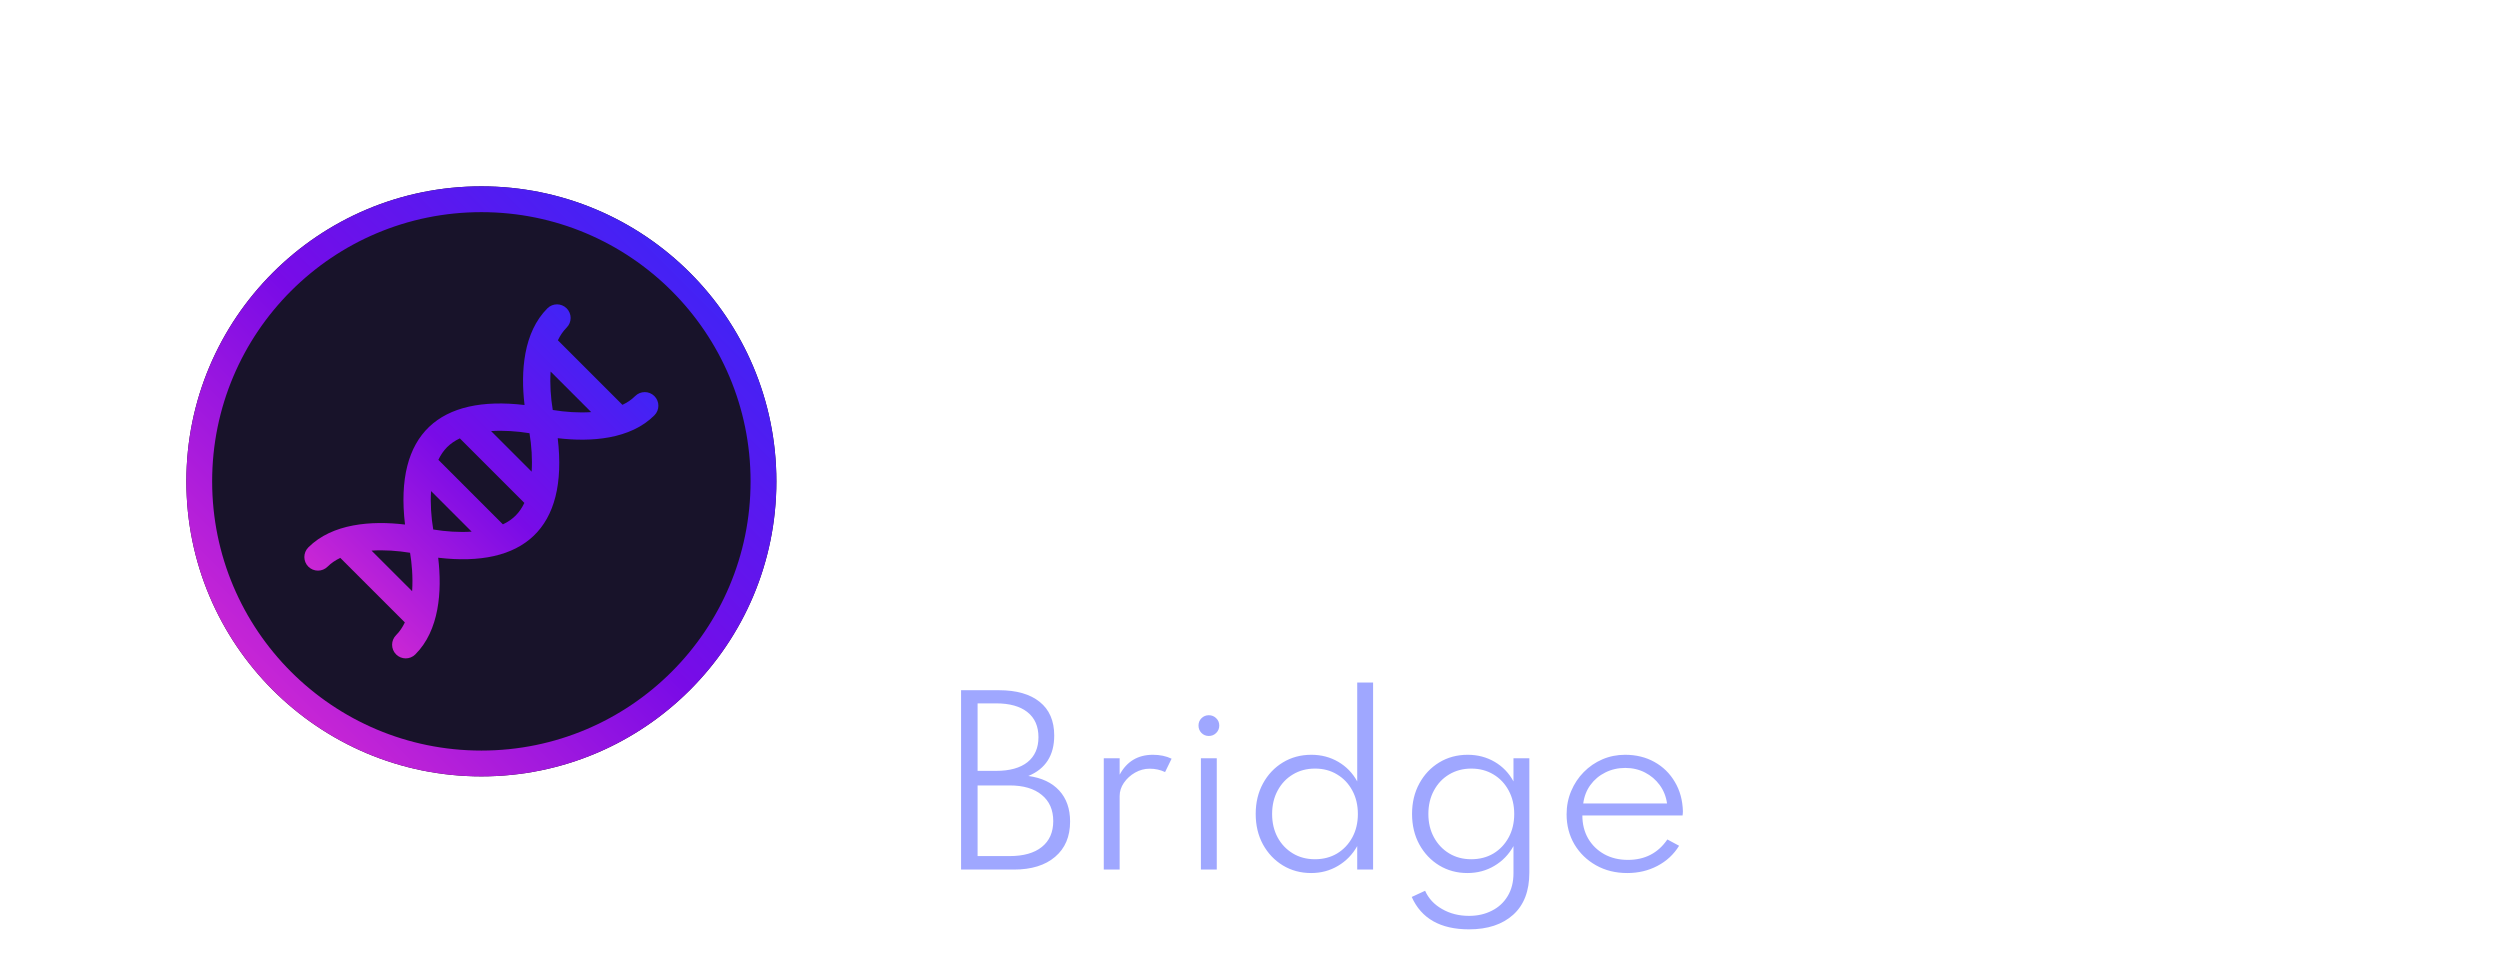 <svg width="161" height="62" viewBox="0 0 161 62" fill="none" xmlns="http://www.w3.org/2000/svg">
<g filter="url(#filter0_d)">
<path d="M31 46C41.493 46 50 37.493 50 27C50 16.507 41.493 8 31 8C20.507 8 12 16.507 12 27C12 37.493 20.507 46 31 46Z" fill="#18132A"/>
<path fill-rule="evenodd" clip-rule="evenodd" d="M31 44.337C40.575 44.337 48.337 36.575 48.337 27C48.337 17.425 40.575 9.662 31 9.662C21.425 9.662 13.662 17.425 13.662 27C13.662 36.575 21.425 44.337 31 44.337ZM50 27C50 37.493 41.493 46 31 46C20.507 46 12 37.493 12 27C12 16.507 20.507 8 31 8C41.493 8 50 16.507 50 27Z" fill="url(#paint0_linear)"/>
<path d="M42.143 21.508C41.801 21.166 41.245 21.165 40.903 21.508C40.668 21.743 40.389 21.927 40.085 22.072L35.928 17.915C36.073 17.611 36.257 17.332 36.492 17.097C36.834 16.755 36.834 16.199 36.492 15.857C36.15 15.514 35.594 15.514 35.252 15.857C33.708 17.401 33.523 19.918 33.781 22.083C28.348 21.44 25.389 23.916 26.083 29.781C23.92 29.523 21.401 29.708 19.857 31.252C19.514 31.594 19.514 32.15 19.857 32.492C20.199 32.834 20.755 32.834 21.097 32.492C21.332 32.257 21.611 32.073 21.915 31.928L26.072 36.084C25.925 36.392 25.74 36.671 25.508 36.903C25.166 37.245 25.166 37.801 25.508 38.143C25.85 38.486 26.406 38.486 26.748 38.143C28.292 36.599 28.477 34.082 28.219 31.917C33.653 32.559 36.611 30.084 35.917 24.219C38.078 24.476 40.599 24.292 42.143 22.748C42.486 22.405 42.486 21.85 42.143 21.508ZM26.541 34.073L23.927 31.46C24.746 31.405 25.615 31.468 26.408 31.598C26.517 32.248 26.603 33.157 26.541 34.073ZM27.9 30.1C27.769 29.304 27.708 28.434 27.762 27.625L30.375 30.238C29.559 30.292 28.692 30.23 27.9 30.1ZM32.387 29.769L28.231 25.613C28.53 24.983 28.951 24.546 29.613 24.231L33.769 28.387C33.47 29.017 33.049 29.454 32.387 29.769ZM34.238 26.375L31.625 23.762C32.44 23.708 33.308 23.77 34.1 23.899C34.231 24.696 34.292 25.566 34.238 26.375ZM35.597 22.403C35.467 21.606 35.406 20.736 35.46 19.927L38.073 22.54C37.257 22.595 36.389 22.532 35.597 22.403Z" fill="url(#paint1_linear)"/>
<path fill-rule="evenodd" clip-rule="evenodd" d="M144.728 34.717H149V23.544H144.728V34.717ZM146.864 22.927C148.073 22.927 148.99 22.076 148.99 20.963C148.99 19.85 148.073 19 146.864 19C145.655 19 144.738 19.85 144.738 20.963C144.738 22.076 145.655 22.927 146.864 22.927ZM96.948 19.86C92.301 19.86 89.373 22.755 89.373 27.42C89.373 32.085 92.291 34.97 96.948 34.97C101.596 34.97 104.524 32.085 104.524 27.42C104.524 22.755 101.596 19.86 96.948 19.86ZM96.948 23.281C98.793 23.281 100.022 24.89 100.022 27.42C100.022 29.94 98.803 31.549 96.948 31.549C95.094 31.549 93.874 29.94 93.874 27.42C93.874 24.89 95.104 23.281 96.948 23.281ZM66.418 31.306H72.608V34.717H62V20.113H72.608V23.524H66.418V25.882H72.222V28.958H66.418V31.306ZM88.8 20.113L84.236 34.717H78.505L73.941 20.113H79.026L81.433 30.648H81.516L83.924 20.113H88.8ZM128.08 27.764C128.007 26.762 127.288 26.114 126.287 26.114C125.318 26.114 124.579 26.803 124.495 27.764H128.08ZM126.392 32.156C127.256 32.156 127.955 31.762 128.205 31.094H132.008C131.654 33.502 129.486 35 126.329 35C122.557 35 120.317 32.824 120.317 29.191C120.317 25.538 122.578 23.261 126.194 23.261C129.757 23.261 132.06 25.467 132.06 28.887V30.011H124.433V30.274C124.433 31.367 125.245 32.156 126.392 32.156ZM105.861 20H112.368C113.839 20 115.134 20.307 116.253 20.921C117.384 21.521 118.258 22.386 118.874 23.514C119.503 24.643 119.817 25.971 119.817 27.5C119.817 29.029 119.503 30.357 118.874 31.486C118.258 32.614 117.384 33.486 116.253 34.1C115.134 34.7 113.839 35 112.368 35H105.861V20ZM112.179 31.057C113.135 31.057 113.895 30.75 114.461 30.136C115.039 29.507 115.329 28.629 115.329 27.5C115.329 26.371 115.039 25.5 114.461 24.886C113.895 24.257 113.135 23.943 112.179 23.943H110.312V31.057H112.179ZM137.324 26.386V23.814H143.741V20H132.776V34.731H137.324V30.2H142.951V26.386H137.324Z" fill="white"/>
</g>
<path d="M61.893 56H65.295C66.424 56 67.309 55.727 67.948 55.181C68.592 54.635 68.914 53.877 68.914 52.906C68.914 52.085 68.681 51.42 68.214 50.911C67.747 50.402 67.085 50.09 66.226 49.973C67.337 49.511 67.892 48.643 67.892 47.369C67.892 46.422 67.579 45.698 66.954 45.199C66.333 44.7 65.461 44.45 64.336 44.45H61.893V56ZM62.957 49.644V45.297H64.147C65.024 45.297 65.699 45.486 66.17 45.864C66.641 46.237 66.877 46.774 66.877 47.474C66.877 48.169 66.641 48.706 66.17 49.084C65.699 49.457 65.024 49.644 64.147 49.644H62.957ZM62.957 55.132V50.582H65.015C65.906 50.582 66.597 50.785 67.087 51.191C67.582 51.592 67.829 52.155 67.829 52.878C67.829 53.597 67.584 54.152 67.094 54.544C66.609 54.936 65.916 55.132 65.015 55.132H62.957ZM71.083 56H72.105V51.268C72.105 50.965 72.196 50.68 72.378 50.414C72.565 50.143 72.805 49.924 73.099 49.756C73.398 49.588 73.71 49.504 74.037 49.504C74.397 49.504 74.728 49.576 75.031 49.721L75.451 48.86C75.101 48.692 74.7 48.608 74.247 48.608C73.281 48.608 72.567 49.035 72.105 49.889V48.832H71.083V56ZM77.849 47.397C78.035 47.397 78.194 47.332 78.325 47.201C78.456 47.07 78.521 46.912 78.521 46.725C78.521 46.538 78.456 46.382 78.325 46.256C78.194 46.125 78.035 46.06 77.849 46.06C77.662 46.06 77.504 46.125 77.373 46.256C77.247 46.382 77.184 46.538 77.184 46.725C77.184 46.912 77.247 47.07 77.373 47.201C77.504 47.332 77.662 47.397 77.849 47.397ZM77.338 56H78.36V48.832H77.338V56ZM84.437 56.224C85.072 56.224 85.648 56.07 86.166 55.762C86.689 55.454 87.102 55.029 87.405 54.488V56H88.427V43.953H87.405V50.323C87.111 49.786 86.705 49.366 86.187 49.063C85.669 48.76 85.09 48.608 84.451 48.608C83.765 48.608 83.151 48.774 82.61 49.105C82.073 49.432 81.649 49.882 81.336 50.456C81.023 51.03 80.867 51.683 80.867 52.416C80.867 53.153 81.023 53.809 81.336 54.383C81.653 54.957 82.08 55.407 82.617 55.734C83.158 56.061 83.765 56.224 84.437 56.224ZM84.682 55.335C84.145 55.335 83.669 55.209 83.254 54.957C82.839 54.705 82.512 54.36 82.274 53.921C82.041 53.482 81.924 52.983 81.924 52.423C81.924 51.854 82.043 51.35 82.281 50.911C82.519 50.468 82.846 50.122 83.261 49.875C83.676 49.623 84.152 49.497 84.689 49.497C85.226 49.497 85.699 49.623 86.11 49.875C86.525 50.122 86.852 50.468 87.09 50.911C87.328 51.35 87.447 51.854 87.447 52.423C87.447 52.988 87.328 53.489 87.09 53.928C86.852 54.367 86.525 54.712 86.11 54.964C85.695 55.211 85.219 55.335 84.682 55.335ZM94.605 59.85C95.804 59.85 96.751 59.537 97.447 58.912C98.142 58.287 98.49 57.381 98.49 56.196V48.832H97.468V50.323C97.178 49.786 96.775 49.366 96.257 49.063C95.739 48.76 95.16 48.608 94.52 48.608C93.835 48.608 93.221 48.774 92.68 49.105C92.143 49.432 91.718 49.882 91.406 50.456C91.093 51.03 90.936 51.683 90.936 52.416C90.936 53.153 91.093 53.809 91.406 54.383C91.723 54.957 92.15 55.407 92.686 55.734C93.228 56.061 93.832 56.224 94.499 56.224C95.139 56.224 95.718 56.07 96.236 55.762C96.758 55.454 97.169 55.029 97.468 54.488V56.238C97.468 56.812 97.341 57.304 97.09 57.715C96.842 58.126 96.501 58.438 96.067 58.653C95.638 58.872 95.15 58.982 94.605 58.982C93.956 58.982 93.377 58.835 92.868 58.541C92.36 58.252 91.996 57.86 91.776 57.365L90.915 57.764C91.536 59.155 92.766 59.85 94.605 59.85ZM94.745 55.335C94.213 55.335 93.739 55.209 93.323 54.957C92.908 54.705 92.582 54.36 92.344 53.921C92.106 53.482 91.987 52.983 91.987 52.423C91.987 51.854 92.106 51.35 92.344 50.911C92.582 50.468 92.908 50.122 93.323 49.875C93.743 49.623 94.219 49.497 94.751 49.497C95.288 49.497 95.764 49.623 96.18 49.875C96.595 50.122 96.921 50.468 97.159 50.911C97.397 51.35 97.516 51.854 97.516 52.423C97.516 52.988 97.397 53.489 97.159 53.928C96.921 54.367 96.595 54.712 96.18 54.964C95.764 55.211 95.286 55.335 94.745 55.335ZM104.795 56.224C105.509 56.224 106.157 56.07 106.741 55.762C107.329 55.454 107.793 55.022 108.134 54.467L107.378 54.061C106.78 54.938 105.933 55.377 104.837 55.377C104.267 55.377 103.761 55.256 103.318 55.013C102.874 54.766 102.527 54.427 102.275 53.998C102.027 53.564 101.904 53.069 101.904 52.514H108.358C108.367 52.463 108.372 52.418 108.372 52.381C108.376 52.344 108.379 52.299 108.379 52.248C108.36 51.534 108.187 50.904 107.861 50.358C107.539 49.807 107.1 49.378 106.545 49.07C105.994 48.762 105.364 48.608 104.655 48.608C104.137 48.608 103.649 48.706 103.192 48.902C102.739 49.098 102.34 49.371 101.995 49.721C101.649 50.071 101.379 50.479 101.183 50.946C100.987 51.408 100.889 51.907 100.889 52.444C100.889 53.158 101.057 53.802 101.393 54.376C101.733 54.945 102.198 55.396 102.786 55.727C103.374 56.058 104.043 56.224 104.795 56.224ZM101.96 51.744C102.02 51.291 102.174 50.895 102.422 50.554C102.674 50.209 102.993 49.94 103.381 49.749C103.768 49.553 104.197 49.455 104.669 49.455C105.131 49.455 105.553 49.553 105.936 49.749C106.318 49.945 106.636 50.216 106.888 50.561C107.14 50.906 107.296 51.301 107.357 51.744H101.96Z" fill="#9FA7FF"/>
<defs>
<filter id="filter0_d" x="0" y="0" width="161" height="62" filterUnits="userSpaceOnUse" color-interpolation-filters="sRGB">
<feFlood flood-opacity="0" result="BackgroundImageFix"/>
<feColorMatrix in="SourceAlpha" type="matrix" values="0 0 0 0 0 0 0 0 0 0 0 0 0 0 0 0 0 0 127 0" result="hardAlpha"/>
<feOffset dy="4"/>
<feGaussianBlur stdDeviation="6"/>
<feComposite in2="hardAlpha" operator="out"/>
<feColorMatrix type="matrix" values="0 0 0 0 0.184 0 0 0 0 0.063 0 0 0 0 0.525 0 0 0 0.25 0"/>
<feBlend mode="normal" in2="BackgroundImageFix" result="effect1_dropShadow"/>
<feBlend mode="normal" in="SourceGraphic" in2="effect1_dropShadow" result="shape"/>
</filter>
<linearGradient id="paint0_linear" x1="57.968" y1="8" x2="12" y2="53.968" gradientUnits="userSpaceOnUse">
<stop stop-color="#1C33FF"/>
<stop offset="0.501" stop-color="#790BE7"/>
<stop offset="1" stop-color="#FF39C8"/>
</linearGradient>
<linearGradient id="paint1_linear" x1="47.18" y1="15.6" x2="19.6" y2="43.181" gradientUnits="userSpaceOnUse">
<stop stop-color="#1C33FF"/>
<stop offset="0.501" stop-color="#790BE7"/>
<stop offset="1" stop-color="#FF39C8"/>
</linearGradient>
</defs>
</svg>
